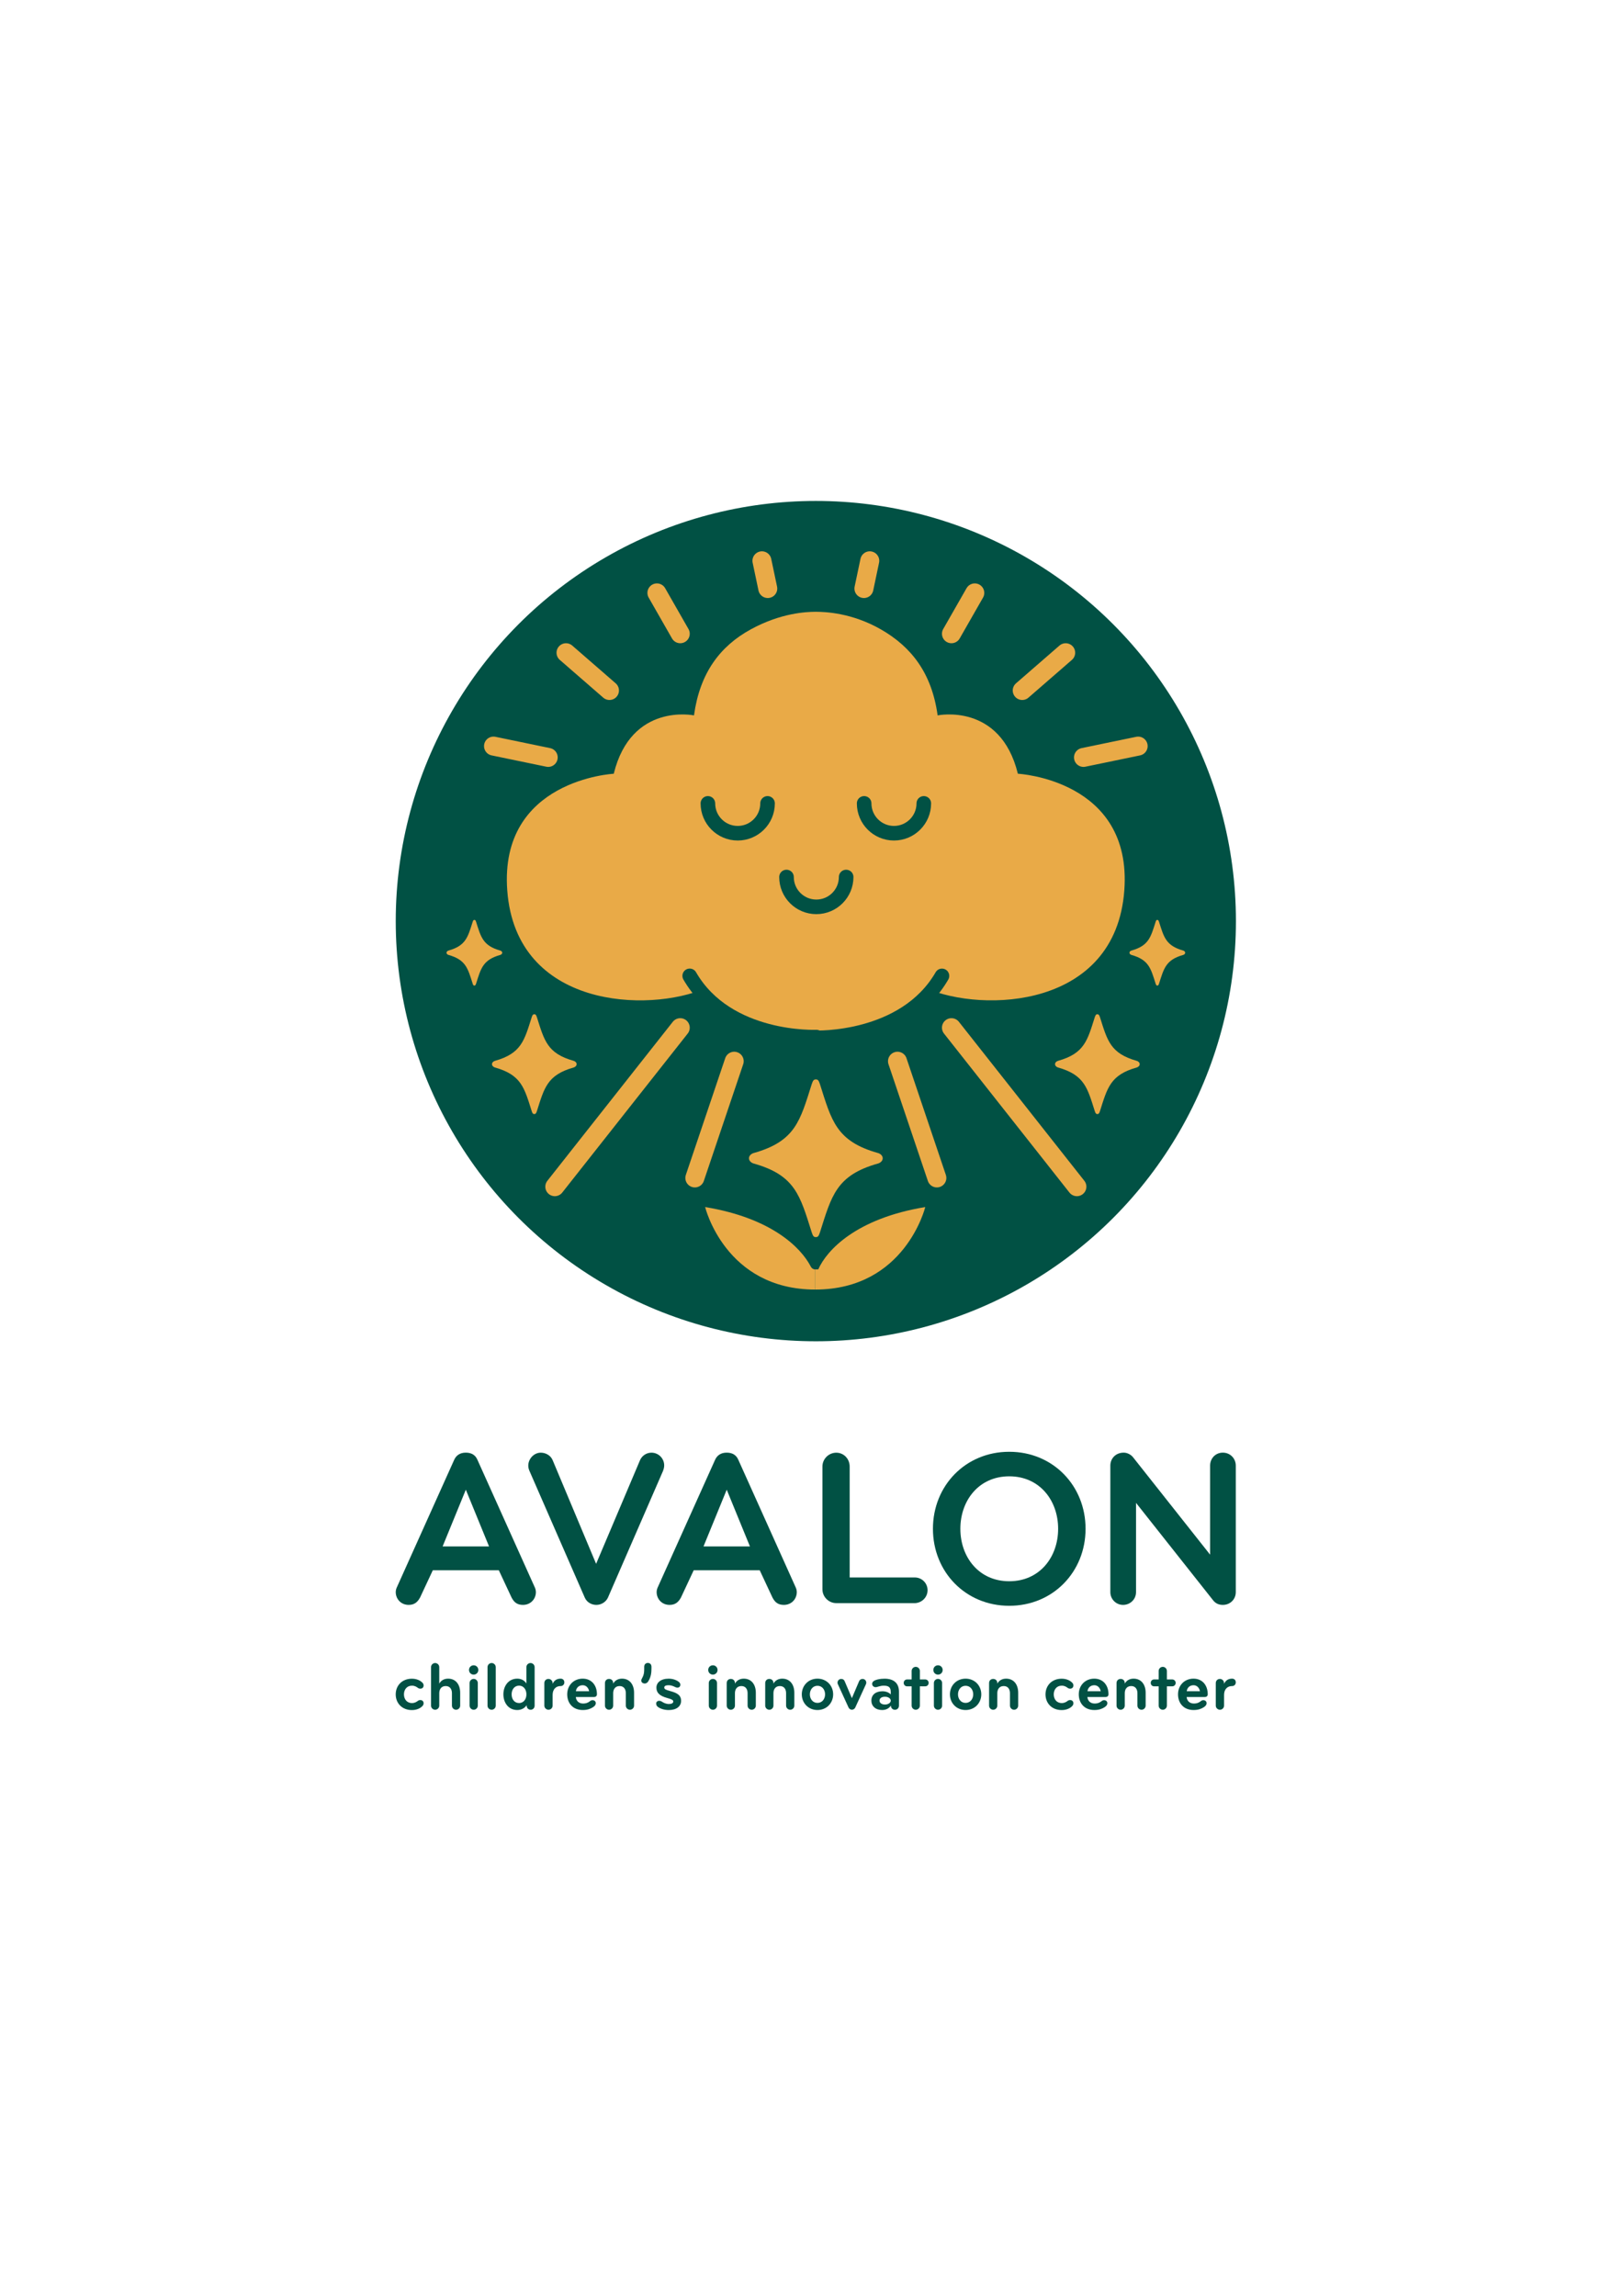 <?xml version="1.0" encoding="UTF-8"?>
<svg id="_Слой_1" data-name="Слой_1" xmlns="http://www.w3.org/2000/svg" xmlns:xlink="http://www.w3.org/1999/xlink" viewBox="0 0 595.28 841.89">
  <defs>
    <style>
      .cls-1 {
        fill: #e9aa47;
      }

      .cls-2 {
        stroke: #e9aa47;
        stroke-width: 6.96px;
      }

      .cls-2, .cls-3, .cls-4 {
        fill: none;
      }

      .cls-2, .cls-4 {
        stroke-linecap: round;
        stroke-miterlimit: 10;
      }

      .cls-4 {
        stroke: #015144;
        stroke-width: 5.35px;
      }

      .cls-5 {
        clip-path: url(#clippath-1);
      }

      .cls-6 {
        fill: #015144;
      }

      .cls-7 {
        clip-path: url(#clippath);
      }
    </style>
    <clipPath id="clippath">
      <rect class="cls-3" x="177.54" y="202.17" width="107.54" height="236.48"/>
    </clipPath>
    <clipPath id="clippath-1">
      <rect class="cls-3" x="313.39" y="202.17" width="107.54" height="236.48"/>
    </clipPath>
  </defs>
  <circle class="cls-6" cx="299.23" cy="337.78" r="154.08"/>
  <path class="cls-1" d="M373.33,283.74c-6.42-26.22-29.43-21.4-29.43-21.4-2.14-15.52-9.63-25.15-20.87-31.57-10.57-6.04-20.31-6.39-23.54-6.42h0c-.08,0-.17,0-.27,0-.1,0-.19,0-.27,0h0c-3.18.03-12.48.38-23.54,6.42-11.36,6.2-18.73,16.05-20.87,31.57,0,0-23.01-4.82-29.43,21.4,0,0-42.07,2.16-39.06,42.8,3.21,43.34,51.9,44.94,72.76,35.85,0,0,12.68,16.69,40.13,16.58h0c.09,0,.18,0,.27,0,.09,0,.18,0,.27,0h0c27.45.1,40.13-16.59,40.13-16.59,20.87,9.1,69.55,7.49,72.76-35.85,3.01-40.64-39.06-42.8-39.06-42.8Z"/>
  <g>
    <g id="_x3C_Зеркальный_повтор_x3E_">
      <g class="cls-7">
        <line class="cls-2" x1="269.29" y1="389.16" x2="254.85" y2="431.96"/>
        <line class="cls-2" x1="249.5" y1="376.86" x2="203.49" y2="435.17"/>
        <line class="cls-2" x1="279.46" y1="205.65" x2="281.6" y2="215.82"/>
        <line class="cls-2" x1="240.94" y1="217.42" x2="249.5" y2="232.4"/>
        <line class="cls-2" x1="207.6" y1="239.36" x2="223.54" y2="253.21"/>
        <line class="cls-2" x1="181.01" y1="273.6" x2="201.07" y2="277.75"/>
      </g>
    </g>
    <g id="_x3C_Зеркальный_повтор_x3E_-2" data-name="_x3C_Зеркальный_повтор_x3E_">
      <g class="cls-5">
        <line class="cls-2" x1="329.18" y1="389.16" x2="343.62" y2="431.96"/>
        <line class="cls-2" x1="348.97" y1="376.86" x2="394.98" y2="435.17"/>
        <line class="cls-2" x1="319.01" y1="205.65" x2="316.87" y2="215.82"/>
        <line class="cls-2" x1="357.53" y1="217.42" x2="348.97" y2="232.4"/>
        <line class="cls-2" x1="390.87" y1="239.36" x2="374.93" y2="253.21"/>
        <line class="cls-2" x1="417.45" y1="273.6" x2="397.4" y2="277.75"/>
      </g>
    </g>
  </g>
  <path class="cls-1" d="M322.04,422.83c-15.35-4.32-17.04-11.84-21.33-25.34-.44-1.39-.84-1.67-1.48-1.65h0c-.64-.02-1.04.26-1.48,1.65-4.29,13.5-5.97,21.02-21.33,25.34-.92.26-1.72,1.01-1.72,1.92s.8,1.66,1.72,1.92c15.35,4.32,17.04,11.84,21.33,25.34.44,1.39.84,1.67,1.48,1.65h0c.64.02,1.04-.26,1.48-1.65,4.29-13.5,5.97-21.02,21.33-25.34.92-.26,1.72-1.01,1.72-1.92s-.8-1.66-1.72-1.92Z"/>
  <path class="cls-1" d="M299,472.89v-7.38h0c-.68,0-1.29-.39-1.6-1-3.59-7-14.41-17.86-38.77-21.87,0,.02,7.36,30.25,40.37,30.25Z"/>
  <path class="cls-1" d="M298.99,472.89v-7.38h1.01c.07-.01.14-.05.17-.12,3.11-6.93,13.79-18.57,39.19-22.75,0,.02-7.36,30.25-40.37,30.25Z"/>
  <g>
    <path class="cls-1" d="M388.06,389.02c9.71-2.73,10.78-7.49,13.49-16.03.28-.88.53-1.06.94-1.05h0c.4-.01.66.17.94,1.05,2.71,8.54,3.78,13.29,13.49,16.03.58.16,1.09.64,1.09,1.22s-.5,1.05-1.09,1.22c-9.71,2.73-10.78,7.49-13.49,16.03-.28.88-.53,1.06-.94,1.05h0c-.4.01-.66-.17-.94-1.05-2.71-8.54-3.78-13.29-13.49-16.03-.58-.16-1.09-.64-1.09-1.22s.5-1.05,1.09-1.22Z"/>
    <path class="cls-1" d="M414.98,348.58c6.39-1.8,7.09-4.93,8.88-10.55.18-.58.35-.7.62-.69h0c.26,0,.43.11.62.69,1.78,5.62,2.49,8.75,8.88,10.55.38.11.72.42.72.8s-.33.69-.72.8c-6.39,1.8-7.09,4.93-8.88,10.55-.18.58-.35.7-.62.69h0c-.26,0-.43-.11-.62-.69-1.78-5.62-2.49-8.75-8.88-10.55-.38-.11-.72-.42-.72-.8s.33-.69.72-.8Z"/>
    <path class="cls-1" d="M210.4,389.02c-9.71-2.73-10.78-7.49-13.49-16.03-.28-.88-.53-1.06-.94-1.05h0c-.4-.01-.66.17-.94,1.05-2.71,8.54-3.78,13.29-13.49,16.03-.58.16-1.09.64-1.09,1.22s.5,1.05,1.09,1.22c9.71,2.73,10.78,7.49,13.49,16.03.28.88.53,1.06.94,1.05h0c.4.01.66-.17.94-1.05,2.71-8.54,3.78-13.29,13.49-16.03.58-.16,1.09-.64,1.09-1.22s-.5-1.05-1.09-1.22Z"/>
    <path class="cls-1" d="M183.49,348.58c-6.39-1.8-7.09-4.93-8.88-10.55-.18-.58-.35-.7-.62-.69h0c-.26,0-.43.11-.62.69-1.78,5.62-2.49,8.75-8.88,10.55-.38.11-.72.42-.72.8s.33.69.72.8c6.39,1.8,7.09,4.93,8.88,10.55.18.58.35.7.62.69h0c.26,0,.43-.11.62-.69,1.78-5.62,2.49-8.75,8.88-10.55.38-.11.72-.42.72-.8s-.33-.69-.72-.8Z"/>
  </g>
  <g>
    <path class="cls-4" d="M299.44,380.31s-32.63,1.51-46.47-22.45"/>
    <path class="cls-4" d="M298.96,380.57s32.69,1.25,46.53-22.7"/>
  </g>
  <g>
    <path class="cls-6" d="M182.97,575.84h-24.23l-4.67,9.99c-.9,1.64-2.05,2.7-4.17,2.7-2.95,0-4.75-2.29-4.75-4.67,0-.65.16-1.31.49-1.96l20.95-46.58c.74-1.64,2.13-2.62,4.26-2.62s3.52.9,4.26,2.62l20.95,46.58c.33.65.49,1.31.49,1.96,0,2.37-1.8,4.67-4.75,4.67-2.13,0-3.27-.98-4.17-2.7l-4.67-9.99ZM170.85,546.3l-8.51,20.79h17.03l-8.51-20.79Z"/>
    <path class="cls-6" d="M243.21,539.34l-20.22,46.49c-.74,1.64-2.46,2.7-4.26,2.7s-3.52-.98-4.26-2.7l-20.3-46.49c-.25-.57-.41-1.23-.41-1.88,0-2.46,2.05-4.75,4.58-4.75,1.8,0,3.6.98,4.34,2.7l15.96,38.06,16.13-38.06c.74-1.64,2.37-2.7,4.17-2.7,2.62,0,4.67,2.13,4.67,4.67,0,.65-.16,1.31-.41,1.96Z"/>
    <path class="cls-6" d="M278.66,575.84h-24.23l-4.67,9.99c-.9,1.64-2.05,2.7-4.17,2.7-2.95,0-4.75-2.29-4.75-4.67,0-.65.16-1.31.49-1.96l20.95-46.58c.74-1.64,2.13-2.62,4.26-2.62s3.52.9,4.26,2.62l20.95,46.58c.33.65.49,1.31.49,1.96,0,2.37-1.8,4.67-4.75,4.67-2.13,0-3.27-.98-4.17-2.7l-4.67-9.99ZM266.54,546.3l-8.51,20.79h17.03l-8.51-20.79Z"/>
    <path class="cls-6" d="M306.73,587.88c-2.78,0-5.08-2.29-5.08-5.07v-45.02c0-2.78,2.29-5.07,5.08-5.07s4.91,2.29,4.91,5.07v40.68h23.9c2.54,0,4.67,2.05,4.67,4.67s-2.13,4.67-4.67,4.75h-28.81Z"/>
    <path class="cls-6" d="M370.17,588.86c-16.04,0-27.99-12.44-27.99-28.24s11.95-28.24,27.99-28.24,27.99,12.44,27.99,28.24-11.95,28.24-27.99,28.24ZM370.17,541.38c-11.13,0-17.93,8.84-17.93,19.24s6.79,19.24,17.93,19.24,17.93-8.84,17.93-19.24-6.79-19.24-17.93-19.24Z"/>
    <path class="cls-6" d="M448.51,588.53c-1.55,0-2.7-.57-3.6-1.72l-28.24-35.69v32.74c0,2.62-2.13,4.67-4.75,4.67s-4.67-2.13-4.67-4.67v-46.41c0-2.54,1.88-4.75,4.91-4.75,1.31,0,2.7.74,3.44,1.72l28.24,35.69v-32.66c0-2.54,1.88-4.75,4.67-4.75s4.75,2.21,4.75,4.75v46.41c0,2.54-1.97,4.67-4.75,4.67Z"/>
  </g>
  <g>
    <path class="cls-6" d="M154.94,617.06c.28.3.43.6.43,1.03,0,.68-.48,1.16-1.18,1.16-.4,0-.65-.1-.93-.3-.4-.3-1.08-.8-2.16-.8-1.93,0-2.94,1.51-2.94,3.19s1,3.19,2.94,3.19c1.08,0,1.76-.5,2.16-.8.28-.2.53-.3.93-.3.7,0,1.18.48,1.18,1.16,0,.43-.15.73-.43,1.03-.73.8-2.08,1.48-3.87,1.48-3.64,0-5.93-2.54-5.93-5.75s2.29-5.75,5.93-5.75c1.78,0,3.14.68,3.87,1.48Z"/>
    <path class="cls-6" d="M164.36,615.58c2.81,0,4.42,2.16,4.42,5.17v4.72c0,.83-.68,1.51-1.51,1.51s-1.51-.68-1.51-1.51v-4.57c0-1.46-.73-2.61-2.29-2.61-1.68,0-2.36,1.28-2.36,2.61v4.57c0,.83-.68,1.51-1.51,1.51s-1.51-.68-1.51-1.51v-14.11c0-.83.68-1.51,1.51-1.51s1.51.68,1.51,1.51v6.05c.6-1.1,1.68-1.83,3.24-1.83Z"/>
    <path class="cls-6" d="M173.73,610.68c.95,0,1.71.75,1.71,1.71s-.75,1.71-1.71,1.71-1.71-.75-1.71-1.71.75-1.71,1.71-1.71ZM172.23,617.18c0-.83.68-1.51,1.51-1.51s1.51.68,1.51,1.51v8.29c0,.83-.68,1.51-1.51,1.51s-1.51-.68-1.51-1.51v-8.29Z"/>
    <path class="cls-6" d="M178.81,611.36c0-.83.68-1.51,1.51-1.51s1.51.68,1.51,1.51v14.11c0,.83-.68,1.51-1.51,1.51s-1.51-.68-1.51-1.51v-14.11Z"/>
    <path class="cls-6" d="M196.09,625.47c0,.83-.58,1.51-1.46,1.51s-1.46-.7-1.46-1.53v-.15c-.73,1.11-1.96,1.78-3.44,1.78-3.34,0-5.1-2.79-5.1-5.75s1.78-5.75,5.1-5.75c1.31,0,2.59.55,3.34,1.78v-6c0-.83.68-1.51,1.51-1.51s1.51.68,1.51,1.51v14.11ZM190.39,624.52c1.73,0,2.69-1.51,2.69-3.19s-.98-3.19-2.69-3.19-2.74,1.43-2.74,3.19,1,3.19,2.74,3.19Z"/>
    <path class="cls-6" d="M205.63,618.29c-1.78,0-2.94,1.23-2.94,3.26v3.92c0,.83-.68,1.51-1.51,1.51s-1.53-.68-1.53-1.51v-8.26c0-.9.63-1.53,1.53-1.53.83,0,1.51.7,1.51,1.53v.28c.53-1.21,1.48-1.91,2.94-1.91.88,0,1.36.6,1.36,1.36s-.55,1.36-1.36,1.36Z"/>
    <path class="cls-6" d="M217.87,622.31h-6.68c.15,1.31.98,2.39,2.71,2.39.95,0,1.73-.28,2.31-.73.35-.28.65-.5,1.1-.5.75,0,1.21.48,1.21,1.1,0,.7-.55,1.18-1.08,1.51-.83.53-1.93,1-3.67,1-3.77,0-5.73-2.61-5.73-5.75,0-3.32,2.39-5.75,5.68-5.75s5.22,2.46,5.22,5.75c0,.48-.3.98-1.08.98ZM213.72,617.99c-1.38,0-2.34.9-2.49,2.19h4.85c-.23-1.16-1.03-2.19-2.36-2.19Z"/>
    <path class="cls-6" d="M227.26,618.29c-1.68,0-2.36,1.28-2.36,2.61v4.57c0,.83-.68,1.51-1.51,1.51s-1.51-.68-1.51-1.51v-8.26c0-.95.65-1.53,1.51-1.53s1.51.58,1.51,1.53v.2c.6-1.1,1.68-1.83,3.24-1.83,2.81,0,4.42,2.16,4.42,5.17v4.72c0,.83-.68,1.51-1.51,1.51s-1.51-.68-1.51-1.51v-4.57c0-1.46-.73-2.61-2.29-2.61Z"/>
    <path class="cls-6" d="M237.79,616.53c-.3.48-.73.83-1.28.83-.85,0-1.31-.53-1.31-1.06,0-.38.13-.55.28-.83.7-1.28.8-2.13.8-3.49v-.75c0-.8.48-1.41,1.33-1.41s1.33.58,1.33,1.41v.63c0,1.51-.18,3.16-1.16,4.67Z"/>
    <path class="cls-6" d="M248.39,618.87c-.4,0-.85-.28-1.33-.48-.68-.28-1.23-.4-1.86-.4-.93,0-1.56.23-1.56.83s.48.85,2.08,1.28c2.39.65,4.09,1.38,4.09,3.62,0,2.01-1.68,3.37-4.52,3.37-1.56,0-3.01-.43-3.97-1.13-.48-.35-.65-.8-.65-1.28,0-.58.5-.98,1.1-.98.5,0,.83.2,1.18.43.53.33,1.36.75,2.41.75.95,0,1.58-.33,1.58-.9s-.58-.85-2.06-1.26c-3.19-.85-4.12-2.11-4.12-3.87s1.53-3.26,4.5-3.26c.95,0,1.88.18,2.74.58.88.4,1.53.93,1.53,1.61,0,.63-.33,1.1-1.16,1.1Z"/>
    <path class="cls-6" d="M261.47,610.68c.95,0,1.71.75,1.71,1.71s-.75,1.71-1.71,1.71-1.71-.75-1.71-1.71.75-1.71,1.71-1.71ZM259.97,617.18c0-.83.68-1.51,1.51-1.51s1.51.68,1.51,1.51v8.29c0,.83-.68,1.51-1.51,1.51s-1.51-.68-1.51-1.51v-8.29Z"/>
    <path class="cls-6" d="M271.92,618.29c-1.68,0-2.36,1.28-2.36,2.61v4.57c0,.83-.68,1.51-1.51,1.51s-1.51-.68-1.51-1.51v-8.26c0-.95.65-1.53,1.51-1.53s1.51.58,1.51,1.53v.2c.6-1.1,1.68-1.83,3.24-1.83,2.81,0,4.42,2.16,4.42,5.17v4.72c0,.83-.68,1.51-1.51,1.51s-1.51-.68-1.51-1.51v-4.57c0-1.46-.73-2.61-2.29-2.61Z"/>
    <path class="cls-6" d="M286.04,618.29c-1.68,0-2.36,1.28-2.36,2.61v4.57c0,.83-.68,1.51-1.51,1.51s-1.51-.68-1.51-1.51v-8.26c0-.95.65-1.53,1.51-1.53s1.51.58,1.51,1.53v.2c.6-1.1,1.68-1.83,3.24-1.83,2.81,0,4.42,2.16,4.42,5.17v4.72c0,.83-.68,1.51-1.51,1.51s-1.51-.68-1.51-1.51v-4.57c0-1.46-.73-2.61-2.29-2.61Z"/>
    <path class="cls-6" d="M299.83,627.08c-3.39,0-5.75-2.59-5.75-5.75s2.36-5.75,5.75-5.75,5.75,2.59,5.75,5.75-2.36,5.75-5.75,5.75ZM299.83,618.19c-1.73,0-2.79,1.46-2.79,3.14s1.05,3.14,2.79,3.14,2.79-1.46,2.79-3.14-1.06-3.14-2.79-3.14Z"/>
    <path class="cls-6" d="M317.61,617.61l-3.92,8.56c-.23.48-.7.8-1.23.8s-1-.33-1.23-.8l-3.92-8.56c-.08-.18-.13-.35-.13-.55,0-.75.58-1.38,1.36-1.38.65,0,1.05.33,1.25.8l2.66,6.25,2.66-6.25c.23-.5.68-.8,1.26-.8.8,0,1.36.63,1.36,1.38,0,.2-.05.38-.13.55Z"/>
    <path class="cls-6" d="M326.76,625.42c-.7,1.13-1.86,1.66-3.24,1.66-2.41,0-3.92-1.46-3.92-3.44,0-2.29,1.76-3.44,4.07-3.44,1.16,0,2.31.38,3.04,1.16v-.8c0-1.68-.6-2.41-2.56-2.41-1.43,0-2.31.55-2.99.55-.73,0-1.28-.53-1.28-1.23,0-1.63,3.36-1.88,4.54-1.88,3.42,0,5.3,1.66,5.3,4.77v5.12c0,.83-.6,1.51-1.48,1.51s-1.48-.68-1.48-1.51v-.05ZM324.6,622.21c-1.23,0-2.01.55-2.01,1.43s.85,1.43,2.01,1.43,2.11-.63,2.11-1.43-.93-1.43-2.11-1.43Z"/>
    <path class="cls-6" d="M334.37,618.39h-1.68c-.7,0-1.23-.55-1.23-1.26s.53-1.26,1.23-1.26h1.68v-3.11c0-.83.68-1.51,1.51-1.51s1.51.68,1.51,1.51v3.11h1.96c.7,0,1.26.55,1.26,1.26s-.55,1.26-1.26,1.26h-1.96v7.08c0,.83-.68,1.51-1.51,1.51s-1.51-.68-1.51-1.51v-7.08Z"/>
    <path class="cls-6" d="M344.04,610.68c.95,0,1.71.75,1.71,1.71s-.75,1.71-1.71,1.71-1.71-.75-1.71-1.71.75-1.71,1.71-1.71ZM342.53,617.18c0-.83.68-1.51,1.51-1.51s1.51.68,1.51,1.51v8.29c0,.83-.68,1.51-1.51,1.51s-1.51-.68-1.51-1.51v-8.29Z"/>
    <path class="cls-6" d="M354.16,627.08c-3.39,0-5.75-2.59-5.75-5.75s2.36-5.75,5.75-5.75,5.75,2.59,5.75,5.75-2.36,5.75-5.75,5.75ZM354.16,618.19c-1.73,0-2.79,1.46-2.79,3.14s1.06,3.14,2.79,3.14,2.79-1.46,2.79-3.14-1.05-3.14-2.79-3.14Z"/>
    <path class="cls-6" d="M368.15,618.29c-1.68,0-2.36,1.28-2.36,2.61v4.57c0,.83-.68,1.51-1.51,1.51s-1.51-.68-1.51-1.51v-8.26c0-.95.65-1.53,1.51-1.53s1.51.58,1.51,1.53v.2c.6-1.1,1.68-1.83,3.24-1.83,2.81,0,4.42,2.16,4.42,5.17v4.72c0,.83-.68,1.51-1.51,1.51s-1.51-.68-1.51-1.51v-4.57c0-1.46-.73-2.61-2.29-2.61Z"/>
    <path class="cls-6" d="M393.27,617.06c.28.3.43.6.43,1.03,0,.68-.48,1.16-1.18,1.16-.4,0-.65-.1-.93-.3-.4-.3-1.08-.8-2.16-.8-1.93,0-2.94,1.51-2.94,3.19s1,3.19,2.94,3.19c1.08,0,1.76-.5,2.16-.8.28-.2.53-.3.93-.3.7,0,1.18.48,1.18,1.16,0,.43-.15.73-.43,1.03-.73.8-2.08,1.48-3.87,1.48-3.64,0-5.93-2.54-5.93-5.75s2.29-5.75,5.93-5.75c1.78,0,3.14.68,3.87,1.48Z"/>
    <path class="cls-6" d="M405.5,622.31h-6.68c.15,1.31.98,2.39,2.71,2.39.95,0,1.73-.28,2.31-.73.35-.28.65-.5,1.1-.5.75,0,1.21.48,1.21,1.1,0,.7-.55,1.18-1.08,1.51-.83.53-1.93,1-3.67,1-3.77,0-5.73-2.61-5.73-5.75,0-3.32,2.39-5.75,5.68-5.75s5.22,2.46,5.22,5.75c0,.48-.3.98-1.08.98ZM401.36,617.99c-1.38,0-2.34.9-2.49,2.19h4.85c-.23-1.16-1.03-2.19-2.36-2.19Z"/>
    <path class="cls-6" d="M414.9,618.29c-1.68,0-2.36,1.28-2.36,2.61v4.57c0,.83-.68,1.51-1.51,1.51s-1.51-.68-1.51-1.51v-8.26c0-.95.65-1.53,1.51-1.53s1.51.58,1.51,1.53v.2c.6-1.1,1.68-1.83,3.24-1.83,2.81,0,4.42,2.16,4.42,5.17v4.72c0,.83-.68,1.51-1.51,1.51s-1.51-.68-1.51-1.51v-4.57c0-1.46-.73-2.61-2.29-2.61Z"/>
    <path class="cls-6" d="M424.97,618.39h-1.68c-.7,0-1.23-.55-1.23-1.26s.53-1.26,1.23-1.26h1.68v-3.11c0-.83.68-1.51,1.51-1.51s1.51.68,1.51,1.51v3.11h1.96c.7,0,1.26.55,1.26,1.26s-.55,1.26-1.26,1.26h-1.96v7.08c0,.83-.68,1.51-1.51,1.51s-1.51-.68-1.51-1.51v-7.08Z"/>
    <path class="cls-6" d="M441.9,622.31h-6.68c.15,1.31.98,2.39,2.71,2.39.95,0,1.73-.28,2.31-.73.35-.28.65-.5,1.1-.5.75,0,1.21.48,1.21,1.1,0,.7-.55,1.18-1.08,1.51-.83.53-1.93,1-3.67,1-3.77,0-5.73-2.61-5.73-5.75,0-3.32,2.39-5.75,5.68-5.75s5.22,2.46,5.22,5.75c0,.48-.3.98-1.08.98ZM437.76,617.99c-1.38,0-2.34.9-2.49,2.19h4.85c-.23-1.16-1.03-2.19-2.36-2.19Z"/>
    <path class="cls-6" d="M451.9,618.29c-1.78,0-2.94,1.23-2.94,3.26v3.92c0,.83-.68,1.51-1.51,1.51s-1.53-.68-1.53-1.51v-8.26c0-.9.63-1.53,1.53-1.53.83,0,1.51.7,1.51,1.53v.28c.53-1.21,1.48-1.91,2.94-1.91.88,0,1.36.6,1.36,1.36s-.55,1.36-1.36,1.36Z"/>
  </g>
  <g>
    <path class="cls-4" d="M281.52,294.61c0,6.04-4.9,10.94-10.94,10.94s-10.94-4.9-10.94-10.94"/>
    <path class="cls-4" d="M338.83,294.61c0,6.04-4.9,10.94-10.94,10.94s-10.94-4.9-10.94-10.94"/>
    <path class="cls-4" d="M310.35,321.61c0,6.04-4.9,10.94-10.94,10.94s-10.94-4.9-10.94-10.94"/>
  </g>
</svg>